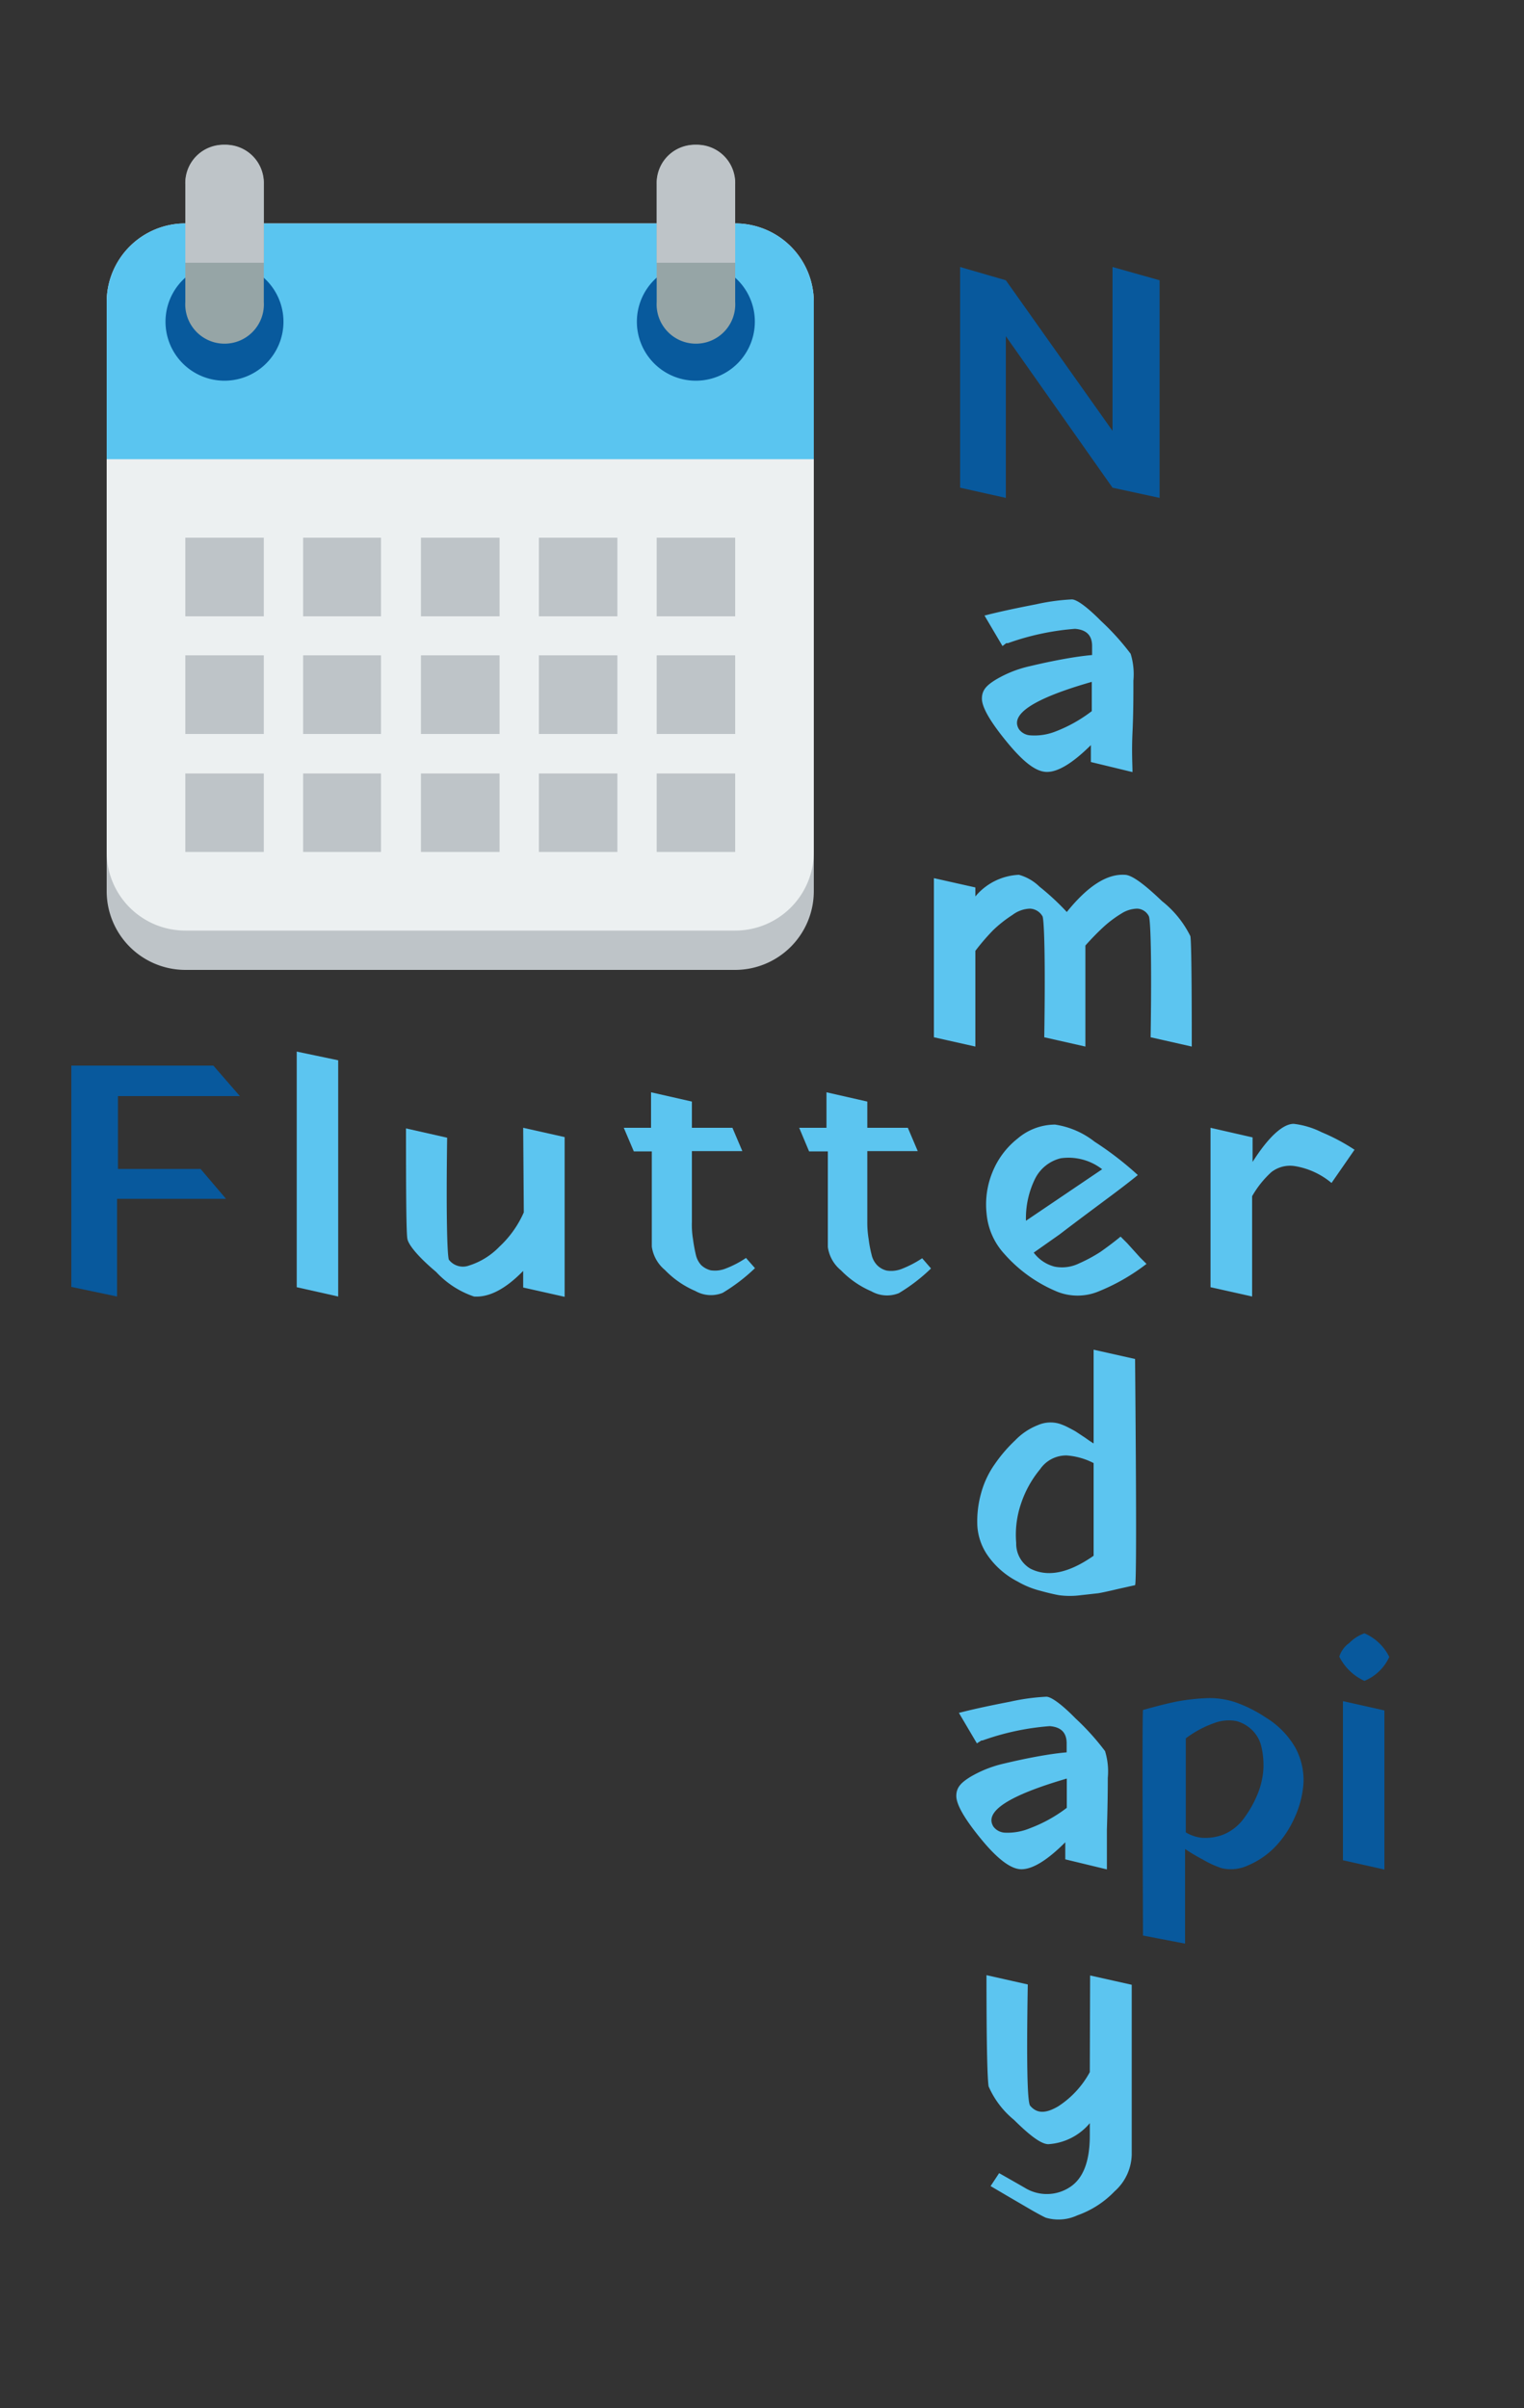<svg xmlns="http://www.w3.org/2000/svg" viewBox="0 0 100 158"><rect x="0" y="0" width="100" height="158" fill="#333333" stroke="none"/><defs><style>.a{fill:#bec4c8;}.b{fill:#ecf0f1;}.c{fill:#5ac5f0;}.d{fill:#085a9d;}.e{fill:#96a5a6;}.f{fill:#08599d;}.g{fill:#5cc5f0;}</style></defs><title>logo</title><path class="a" d="M12.16,17.24A5.16,5.16,0,0,0,7,22.39V58.48a5.17,5.17,0,0,0,5.16,5.16H48.24a5.17,5.17,0,0,0,5.16-5.16V22.39a5.16,5.16,0,0,0-5.16-5.15H12.16Z"/><path class="b" d="M12.16,14.66A5.16,5.16,0,0,0,7,19.81V55.9a5.16,5.16,0,0,0,5.16,5.16H48.24A5.16,5.16,0,0,0,53.4,55.9V19.81a5.16,5.16,0,0,0-5.16-5.15H12.16Z"/><path class="c" d="M12.16,14.66A5.16,5.16,0,0,0,7,19.81V30.13H53.4V19.81a5.16,5.16,0,0,0-5.16-5.15H12.16Z"/><path class="d" d="M18.6,21.1a3.87,3.87,0,1,1-3.87-3.86A3.87,3.87,0,0,1,18.6,21.1Z"/><path class="d" d="M49.53,21.1a3.87,3.87,0,1,1-3.86-3.86A3.86,3.86,0,0,1,49.53,21.1Z"/><path class="a" d="M12.16,35.28v5.16h5.15V35.28Zm7.73,0v5.16H25V35.28Zm7.73,0v5.16h5.16V35.28Zm7.74,0v5.16h5.15V35.28Zm7.73,0v5.16h5.15V35.28Z"/><path class="a" d="M12.16,43v5.16h5.15V43Zm7.73,0v5.16H25V43Zm7.73,0v5.16h5.16V43Zm7.74,0v5.16h5.15V43Zm7.73,0v5.16h5.15V43Z"/><path class="a" d="M12.16,50.75V55.9h5.15V50.75Zm7.73,0V55.9H25V50.75Zm7.73,0V55.9h5.16V50.75Zm7.74,0V55.9h5.15V50.75Zm7.73,0V55.9h5.15V50.75Z"/><path class="e" d="M14.73,9.5a2.58,2.58,0,0,0-2.57,2.58v7.73a2.58,2.58,0,1,0,5.15,0V12.08A2.58,2.58,0,0,0,14.73,9.5Zm30.94,0a2.58,2.58,0,0,0-2.58,2.58v7.73a2.58,2.58,0,1,0,5.15,0V12.08A2.58,2.58,0,0,0,45.67,9.5Z"/><path class="a" d="M14.73,9.5a2.5,2.5,0,0,0-2.57,2.58v5.16h5.15V12.08A2.5,2.5,0,0,0,14.73,9.5Zm30.94,0a2.5,2.5,0,0,0-2.58,2.58v5.16h5.15V12.08A2.5,2.5,0,0,0,45.67,9.5Z"/><path class="f" d="M14.83,78.66H7.68l0,6.41-3-.63V69.92l0,0,0,0H14l1.74,2h-8V76.7h5.42Z"/><path class="g" d="M22.19,69.57v15.5l-2.72-.61V69Z"/><path class="g" d="M34.33,74l2.72.61V85.09l-2.72-.61V83.39c-1.16,1.19-2.24,1.75-3.23,1.68a6,6,0,0,1-2.48-1.61c-1.19-1-1.82-1.78-1.89-2.18s-.09-2.79-.09-7.24l2.7.61c-.07,5,0,7.65.11,8a1.16,1.16,0,0,0,1.32.39,4.74,4.74,0,0,0,2-1.24,6.81,6.81,0,0,0,1.6-2.25Z"/><path class="g" d="M41.59,75.55,40.93,74h1.79V71.67l2.68.61V74h2.66l.65,1.53H45.4V79c0,.39,0,.79,0,1.18a5.71,5.71,0,0,0,.07,1.11q.07.53.18,1A1.52,1.52,0,0,0,46,83a1.41,1.41,0,0,0,.63.35,1.89,1.89,0,0,0,1-.12,6.51,6.51,0,0,0,1.32-.69l.59.67a11.93,11.93,0,0,1-2.12,1.62,2.06,2.06,0,0,1-1.79-.12,6.11,6.11,0,0,1-2-1.38,2.44,2.44,0,0,1-.86-1.53V75.55Z"/><path class="g" d="M53.09,75.55,52.44,74h1.79V71.67l2.68.61V74h2.66l.65,1.53H56.91V79c0,.39,0,.79,0,1.18A6.64,6.64,0,0,0,57,81.32a7.77,7.77,0,0,0,.19,1,1.43,1.43,0,0,0,.37.7,1.31,1.31,0,0,0,.63.35,1.9,1.9,0,0,0,1-.12,7.07,7.07,0,0,0,1.32-.69l.58.67a11.58,11.58,0,0,1-2.11,1.62,2.08,2.08,0,0,1-1.8-.12,6.17,6.17,0,0,1-2-1.38,2.39,2.39,0,0,1-.86-1.53V75.55Z"/><path class="g" d="M67.83,82.19a2.47,2.47,0,0,0,1.37.92,2.54,2.54,0,0,0,1.6-.21,10,10,0,0,0,1.41-.76c.37-.26.82-.59,1.32-1l.44.44.83.92.43.43A13.26,13.26,0,0,1,72,84.77a3.61,3.61,0,0,1-2.59,0,9.42,9.42,0,0,1-3.53-2.52,4.47,4.47,0,0,1-1.14-2.59,5.58,5.58,0,0,1,.39-2.77,5.35,5.35,0,0,1,1.65-2.19,3.8,3.8,0,0,1,2.45-.91,5.52,5.52,0,0,1,2.59,1.12,21.34,21.34,0,0,1,2.84,2.19s-.59.49-1.73,1.34S70.67,80.12,69.52,81Zm-.51-2.09,5-3.38A3.6,3.6,0,0,0,69.6,76a2.56,2.56,0,0,0-1.69,1.36A5.87,5.87,0,0,0,67.32,80.1Z"/><path class="g" d="M82.19,74.63v1.61c1.06-1.67,2-2.5,2.7-2.5a5.52,5.52,0,0,1,1.83.55,13,13,0,0,1,2.16,1.15l-1.51,2.18A5,5,0,0,0,85,76.52a2,2,0,0,0-1.58.39,6.45,6.45,0,0,0-1.26,1.58v6.58l-2.73-.61V74Z"/><path class="f" d="M76.09,18.39V32.67L73,32,66,22.06l0,10.61L63,32V17.52l3,.87L73,28.27V17.52Z"/><path class="g" d="M65.78,42.39l-1.18-2c1-.26,2.15-.5,3.39-.74a13.78,13.78,0,0,1,2.34-.32c.32,0,1,.49,1.92,1.42a16.2,16.2,0,0,1,1.94,2.15,4.56,4.56,0,0,1,.18,1.76c0,1,0,2.13-.06,3.41s0,2.14,0,2.59L71.58,50l0-1.11c-1.18,1.17-2.14,1.76-2.88,1.76s-1.58-.68-2.66-2-1.61-2.25-1.61-2.81.3-.87.92-1.25a7.63,7.63,0,0,1,2.23-.88c.88-.21,1.66-.37,2.34-.49s1.27-.2,1.74-.24l0-.59c0-.69-.36-1.07-1.12-1.13a16.89,16.89,0,0,0-4.4.94h0l0,0h0l0,0h0l0,0h0l0,0h-.06l0,0h-.05l0,0Zm1.09,5.47a1,1,0,0,0,.74.39A3.75,3.75,0,0,0,69.25,48a9.47,9.47,0,0,0,2.39-1.34l0-1.92Q65.91,46.38,66.87,47.86Z"/><path class="g" d="M64,58.23v.59a3.94,3.94,0,0,1,2.86-1.42,3.13,3.13,0,0,1,1.35.78A16.29,16.29,0,0,1,70,59.84c1.37-1.7,2.63-2.51,3.8-2.44.46,0,1.28.61,2.45,1.73a6.7,6.7,0,0,1,1.86,2.3q.09.57.09,7.24l-2.7-.61c.08-5,0-7.64-.11-7.93a.9.9,0,0,0-.76-.51,2,2,0,0,0-1.06.33,7.46,7.46,0,0,0-1.17.88c-.39.36-.78.76-1.18,1.21q0,1.2,0,6.63l-2.7-.61c.08-5,0-7.64-.11-7.93a1,1,0,0,0-.82-.51,2,2,0,0,0-1.15.41,8.35,8.35,0,0,0-1.27,1A14.46,14.46,0,0,0,64,62.39v6.28l-2.72-.61V57.62Z"/><path class="g" d="M71.76,88.56l2.72.61q.13,14.72,0,14.84l-1.12.25c-.67.16-1.11.25-1.29.28l-1.17.13a5.38,5.38,0,0,1-1.4,0c-.34-.06-.76-.16-1.27-.3a5.77,5.77,0,0,1-1.46-.6,5.41,5.41,0,0,1-1.92-1.65,3.82,3.82,0,0,1-.72-2A6.83,6.83,0,0,1,64.37,98a6.05,6.05,0,0,1,.91-1.94,9.66,9.66,0,0,1,1.33-1.55,4.2,4.2,0,0,1,1.49-1,2.07,2.07,0,0,1,1.39-.1,3.66,3.66,0,0,1,.6.25c.21.11.39.2.53.29l.59.39c.25.18.43.3.55.37ZM67.6,102.92c1.15.59,2.53.3,4.16-.84V96a4.56,4.56,0,0,0-1.76-.5,2.07,2.07,0,0,0-1.75.9A7,7,0,0,0,67,98.65a6.31,6.31,0,0,0-.32,2.59A1.9,1.9,0,0,0,67.6,102.92Z"/><path class="g" d="M64.1,114.39l-1.18-2c1-.26,2.15-.5,3.39-.74a13.84,13.84,0,0,1,2.35-.32c.31,0,1,.49,1.91,1.42a16.2,16.2,0,0,1,1.94,2.15,4.53,4.53,0,0,1,.18,1.75q0,1.5-.06,3.42c0,1.27,0,2.14,0,2.59L69.9,122l0-1.12q-1.77,1.77-2.88,1.77c-.69,0-1.58-.68-2.66-2s-1.61-2.25-1.61-2.81.31-.87.92-1.25a7.75,7.75,0,0,1,2.23-.88c.88-.21,1.66-.37,2.34-.49s1.27-.2,1.75-.24l0-.59c0-.7-.36-1.07-1.11-1.13a16.86,16.86,0,0,0-4.41.94h0l0,0h0l0,0h0l0,0h0l0,0h-.07l0,0h0l0,0Zm1.09,5.47a1,1,0,0,0,.74.39,3.81,3.81,0,0,0,1.65-.29A9.43,9.43,0,0,0,70,118.62l0-1.92Q64.24,118.38,65.19,119.86Z"/><path class="f" d="M80.16,122.58A6.53,6.53,0,0,1,78.9,122a12.13,12.13,0,0,1-1.14-.68v6.21L75,127q-.06-14.49,0-14.8c.92-.26,1.65-.44,2.19-.55a13.58,13.58,0,0,1,1.86-.22,5.32,5.32,0,0,1,2,.26,8.84,8.84,0,0,1,2,1A5.59,5.59,0,0,1,85,114.68a4.48,4.48,0,0,1,.53,2.33,6.47,6.47,0,0,1-.59,2.27,6.6,6.6,0,0,1-1.29,1.92,5.35,5.35,0,0,1-1.72,1.18A2.66,2.66,0,0,1,80.16,122.58Zm1.46-3.27a7.21,7.21,0,0,0,.91-1.62,5.15,5.15,0,0,0,.37-1.62,5.26,5.26,0,0,0-.13-1.45,2.18,2.18,0,0,0-.63-1.12,2.35,2.35,0,0,0-1-.57,2.68,2.68,0,0,0-1.47.13,6.84,6.84,0,0,0-1.86,1l0,6.17a2.51,2.51,0,0,0,1,.35,3.3,3.3,0,0,0,1.45-.2A3.12,3.12,0,0,0,81.62,119.31Z"/><path class="f" d="M89.53,110.29a3.44,3.44,0,0,1-1.65-1.59,1.72,1.72,0,0,1,.65-.89,2.59,2.59,0,0,1,1-.64,3.24,3.24,0,0,1,1.63,1.55A3.08,3.08,0,0,1,89.53,110.29Zm1.31,1.94v10.44l-2.72-.61V111.62Z"/><path class="g" d="M71.53,129.62l2.73.61v11.16a3.32,3.32,0,0,1-1.12,2.39,6.29,6.29,0,0,1-2.45,1.58,2.93,2.93,0,0,1-2.08.15c-.19-.09-.47-.24-.86-.46l-1.44-.84L65,143.44l.56-.85c.88.5,1.46.83,1.75,1a2.75,2.75,0,0,0,2.89-.08c.88-.57,1.31-1.7,1.31-3.39v-.81a3.86,3.86,0,0,1-2.72,1.38c-.47,0-1.22-.57-2.26-1.6a5.86,5.86,0,0,1-1.66-2.19q-.14-.88-.14-7.3l2.71.61q-.13,7.53.15,7.95c.44.52,1,.54,1.84.05a6.17,6.17,0,0,0,2.08-2.25Z"/></svg>
